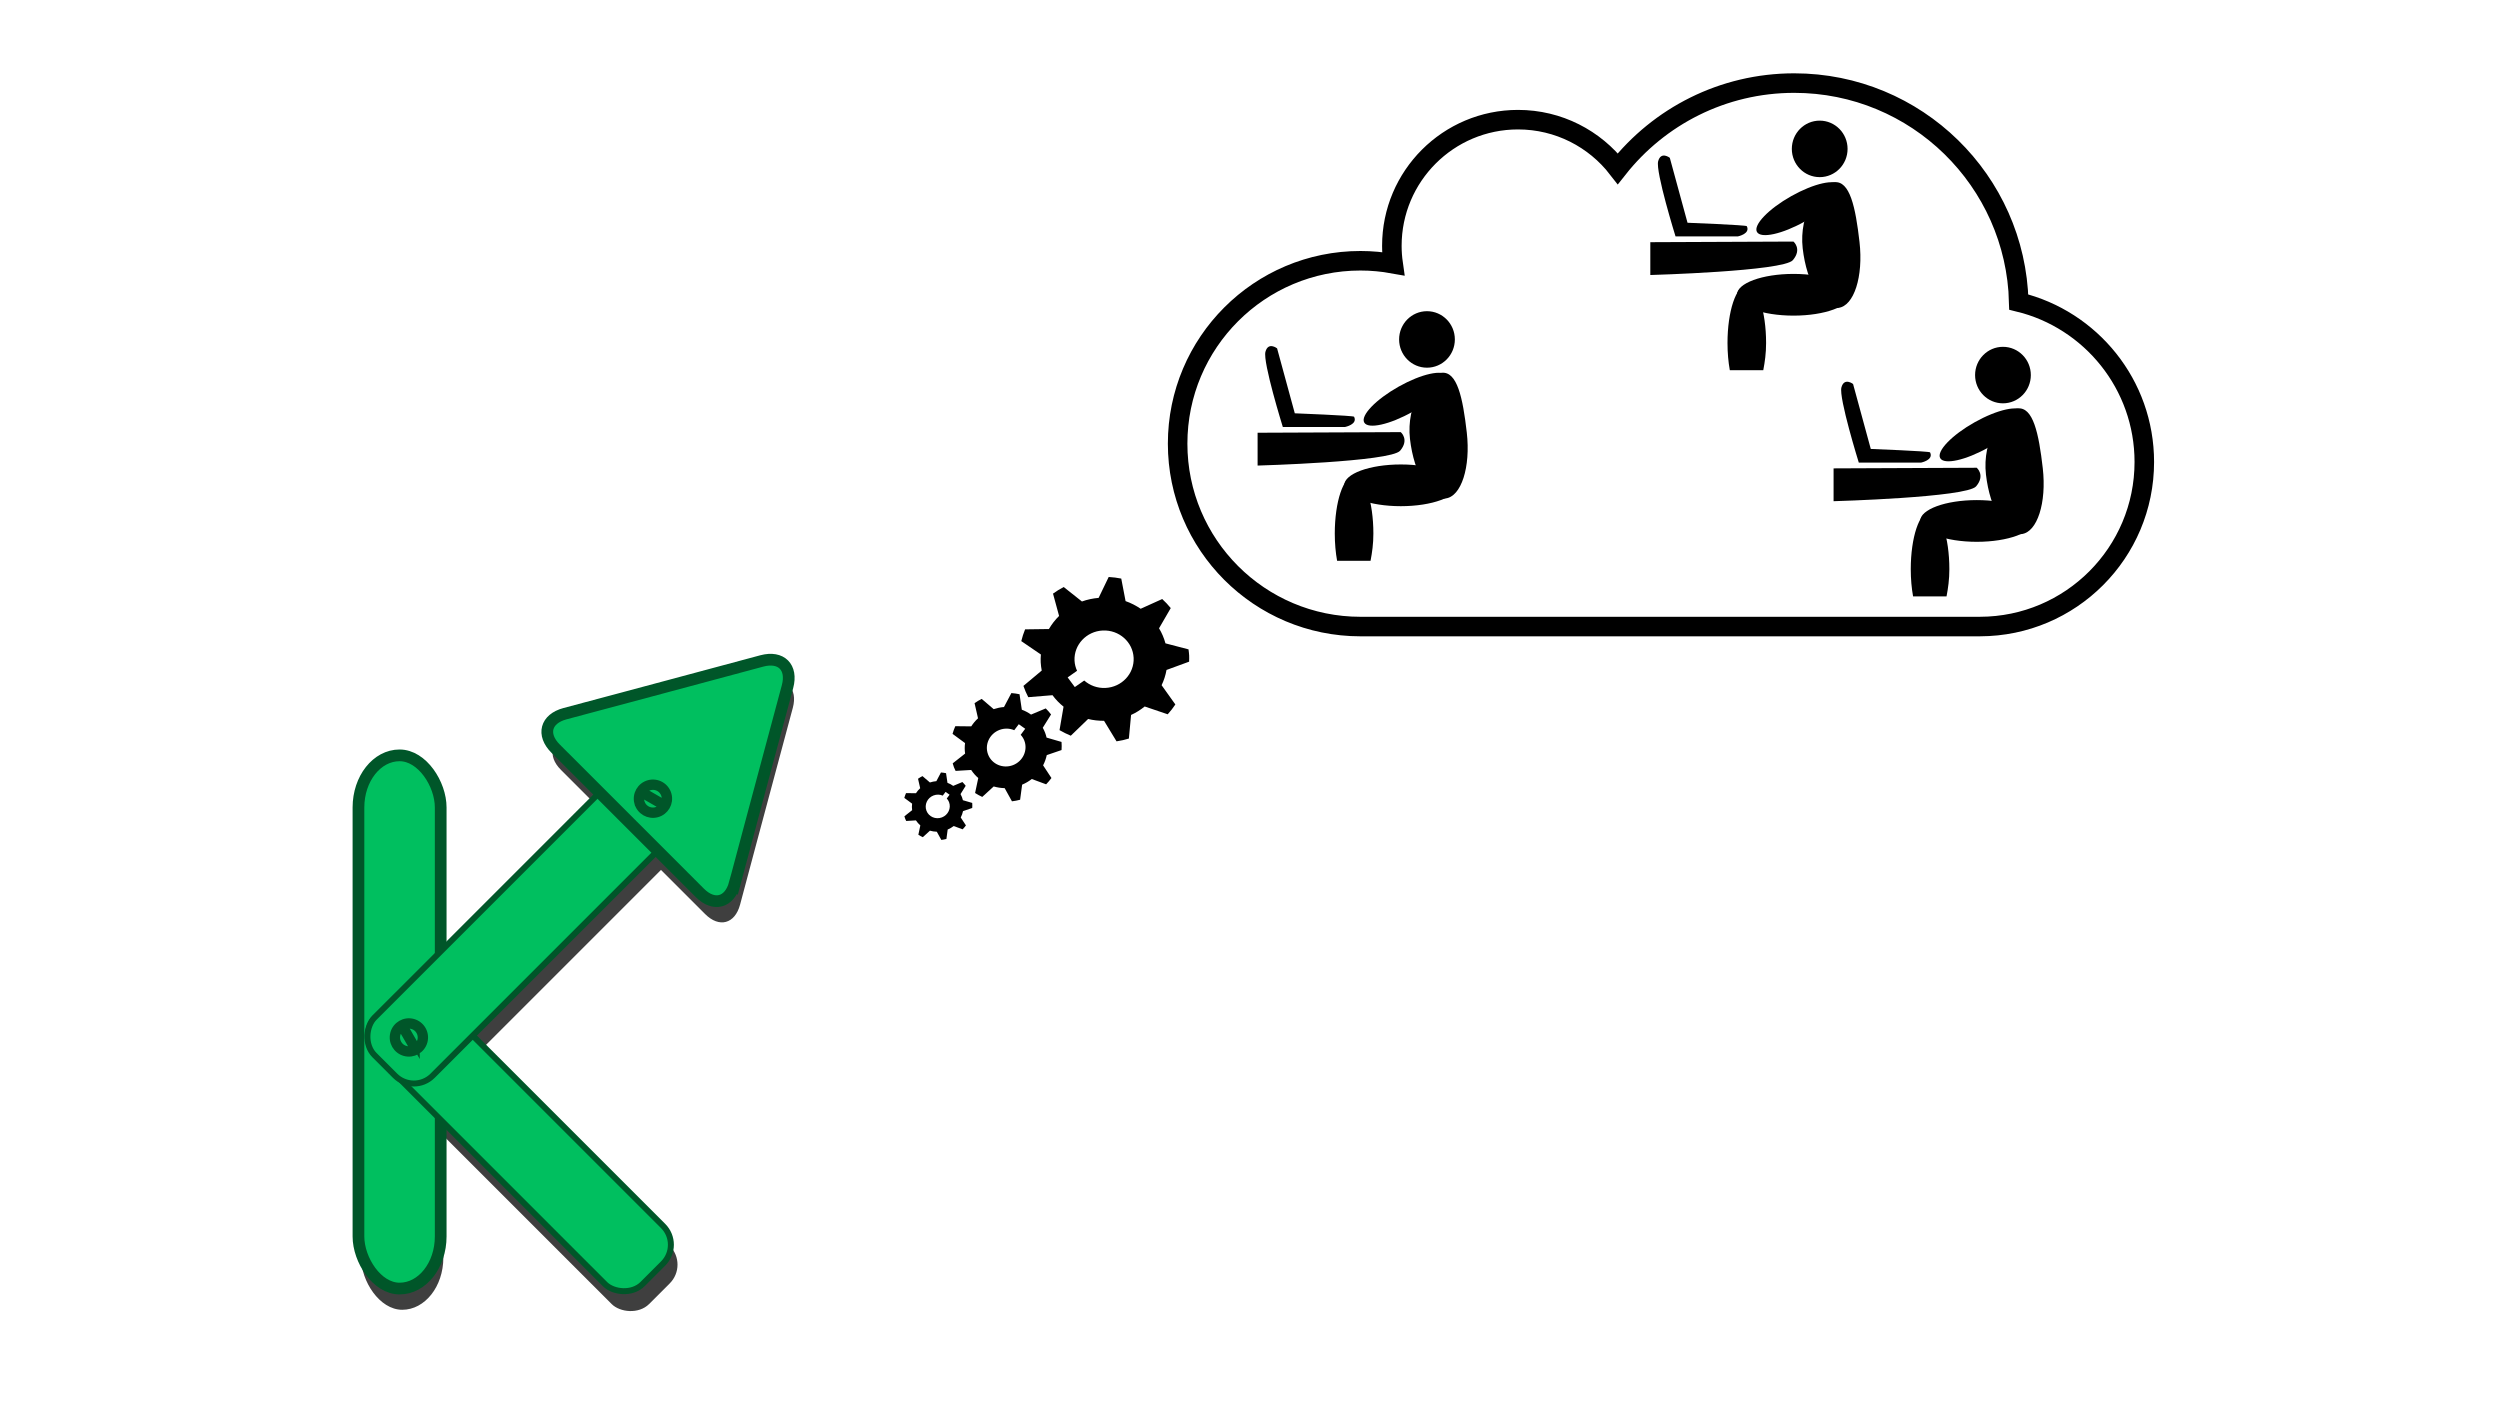 <?xml version="1.0"?>
<svg width="1920" height="1080" xmlns="http://www.w3.org/2000/svg" xmlns:xlink="http://www.w3.org/1999/xlink">
 <!-- Created with SVG-edit - http://svg-edit.googlecode.com/ -->
 <g>
  <title>Layer 1</title>
  <g id="svg_33">
   <g id="svg_26">
    <g filter="url(#svg_13_blur)" id="svg_13">
     <rect stroke="#000000" id="svg_14" ry="40" rx="40" height="409.503" width="63.157" y="596.412" x="277.335" stroke-linecap="null" stroke-linejoin="null" stroke-dasharray="null" stroke-width="0" fill="#3f3f3f"/>
     <rect stroke="#000000" id="svg_15" transform="matrix(0.36 -0.36 0.36 0.36 -95.783 304.081)" ry="40" rx="40" height="544" width="124" y="1250.055" x="-183.188" stroke-linecap="null" stroke-linejoin="null" stroke-dasharray="null" stroke-width="0" fill="#3f3f3f"/>
     <rect stroke="#000000" id="svg_16" transform="matrix(0.36 0.36 -0.36 0.36 343.913 -109.792)" ry="40" rx="40" height="600.569" width="124" y="748.529" x="1183.789" stroke-linecap="null" stroke-linejoin="null" stroke-dasharray="null" stroke-width="0" fill="#3f3f3f"/>
     <path stroke="#000000" id="svg_17" d="m568.36,694.846l13.063,-48.905c3.96,-14.714 10.403,-38.847 14.366,-53.564l13.119,-48.849c3.911,-14.777 -4.878,-23.566 -19.655,-19.655l-48.849,13.119c-14.717,3.964 -38.854,10.41 -53.564,14.366l-48.905,13.063c-14.725,3.971 -17.971,16.008 -7.162,26.818l110.769,110.769c10.81,10.81 22.847,7.563 26.818,-7.162z" stroke-linecap="null" stroke-linejoin="null" stroke-dasharray="null" stroke-width="0" fill="#3f3f3f"/>
    </g>
    <rect stroke="#005629" ry="40" rx="40" id="svg_5" height="409.503" width="63.157" y="580.113" x="275.297" stroke-linecap="null" stroke-linejoin="null" stroke-dasharray="null" stroke-width="9" fill="#00bf5f"/>
    <rect stroke="#005629" transform="matrix(0.36 -0.36 0.36 0.36 -84.572 291.42)" id="svg_6" ry="40" rx="40" height="569.456" width="124" y="1198.328" x="-202.188" stroke-linecap="null" stroke-linejoin="null" stroke-dasharray="null" stroke-width="9" fill="#00bf5f"/>
    <rect stroke="#005629" id="svg_7" transform="matrix(0.36 0.36 -0.36 0.36 334.199 -108.752)" ry="40" rx="40" height="628.853" width="124" y="712.387" x="1171.789" stroke-linecap="null" stroke-linejoin="null" stroke-dasharray="null" stroke-width="9" fill="#00bf5f"/>
    <path stroke="#005629" id="svg_10" d="m564.286,678.548l13.063,-48.905c3.96,-14.714 10.403,-38.847 14.366,-53.564l13.119,-48.849c3.911,-14.777 -4.878,-23.566 -19.655,-19.655l-48.849,13.119c-14.717,3.964 -38.854,10.41 -53.564,14.366l-48.905,13.063c-14.725,3.971 -17.971,16.008 -7.162,26.818l110.769,110.769c10.81,10.81 22.847,7.563 26.818,-7.162z" stroke-linecap="null" stroke-linejoin="null" stroke-dasharray="null" stroke-width="9" fill="#00bf5f"/>
    <path stroke="#005629" id="svg_18" d="m302.217,793.599l0,0c1.747,-6.521 8.45,-10.391 14.971,-8.644l0,0c3.132,0.839 5.802,2.888 7.423,5.695c1.621,2.808 2.06,6.145 1.221,9.276l0,0c-1.747,6.521 -8.45,10.391 -14.971,8.644l0,0c-6.521,-1.747 -10.391,-8.45 -8.644,-14.971l0,0zm17.651,10.391l0,0c3.557,-2.877 4.492,-7.913 2.205,-11.874c-2.287,-3.962 -7.117,-5.67 -11.386,-4.027l9.18,15.902l0,0zm-11.687,-14.454c-3.557,2.876 -4.492,7.913 -2.205,11.874c2.287,3.962 7.116,5.67 11.386,4.027l-9.181,-15.901l0,0l0,0z" stroke-linecap="null" stroke-linejoin="null" stroke-dasharray="null" stroke-width="5" fill="#005629"/>
    <path stroke="#005629" id="svg_19" d="m489.651,616.567l0,0c-1.747,-6.521 2.123,-13.224 8.644,-14.971l0,0c3.132,-0.839 6.468,-0.4 9.276,1.221c2.808,1.621 4.856,4.291 5.696,7.423l0,0c1.747,6.521 -2.123,13.224 -8.644,14.971l0,0c-6.521,1.747 -13.224,-2.123 -14.971,-8.644l0,0zm20.482,0.174l0,0c1.642,-4.27 -0.066,-9.099 -4.027,-11.386c-3.961,-2.287 -8.998,-1.352 -11.874,2.205l15.901,9.181l0,0zm-17.348,-6.674c-1.642,4.269 0.066,9.099 4.027,11.385c3.961,2.287 8.998,1.353 11.874,-2.205l-15.901,-9.18l0,0l0,0z" stroke-linecap="null" stroke-linejoin="null" stroke-dasharray="null" stroke-width="5" fill="#005629"/>
   </g>
   <g id="svg_32">
    <g id="svg_25">
     <g id="svg_8">
      <path d="m1052.584,430.674c1.229,-6.442 2.17,-12.949 2.17,-20.901c0,-24.471 -6.636,-44.309 -14.821,-44.309c-8.187,0 -14.821,19.838 -14.821,44.309c0,7.578 0.658,14.666 1.782,20.901" id="svg_1" fill="black"/>
      <path d="m1082.871,337.163c3.043,26.582 15.273,47.016 27.319,45.639c12.05,-1.379 19.348,-24.049 16.303,-50.633c-3.043,-26.586 -7.371,-47.242 -19.419,-45.862c-12.046,1.379 -27.246,24.27 -24.203,50.856z" id="svg_2"/>
      <path d="m1111.235,288.749c2.935,5.337 -8.906,17.666 -26.444,27.528c-17.543,9.866 -34.142,13.532 -37.075,8.193c-2.936,-5.339 8.902,-17.664 26.44,-27.532c17.544,-9.863 34.143,-13.526 37.079,-8.189z" id="svg_3"/>
      <ellipse cx="1075.832" cy="372.728" rx="43.473" ry="16.022" id="svg_4"/>
      <ellipse cx="1095.921" cy="260.691" rx="21.407" ry="21.697" id="svg_5"/>
      <path d="m965.831,332.347l109.94,-0.476c0,0 6.794,5.709 -0.472,14.273c-7.268,8.56 -109.468,11.416 -109.468,11.416l0,-25.213z" id="svg_6"/>
      <path d="m1033.017,327.919c0,0 9.88,-1.976 6.916,-7.875c-0.445,-0.883 -45.528,-2.626 -45.528,-2.626l-13.599,-49.876c0,0 -6.788,-5.3 -8.948,2.624c-2.148,7.877 13.346,57.752 13.346,57.752" id="svg_7"/>
     </g>
     <g id="svg_9">
      <path d="m1354.191,284.327c1.229,-6.442 2.17,-12.949 2.17,-20.901c0,-24.472 -6.636,-44.309 -14.821,-44.309c-8.187,0 -14.82,19.838 -14.82,44.309c0,7.578 0.658,14.666 1.783,20.901" fill="black" id="svg_10"/>
      <path d="m1384.479,190.816c3.043,26.582 15.273,47.016 27.319,45.639c12.05,-1.379 19.348,-24.049 16.303,-50.633c-3.043,-26.586 -7.37,-47.242 -19.419,-45.862c-12.046,1.379 -27.246,24.27 -24.203,50.856z" id="svg_11"/>
      <path d="m1412.843,142.402c2.935,5.337 -8.906,17.666 -26.443,27.529c-17.544,9.866 -34.142,13.532 -37.075,8.193c-2.937,-5.339 8.902,-17.664 26.44,-27.532c17.544,-9.863 34.142,-13.526 37.079,-8.189z" id="svg_12"/>
      <ellipse cx="1377.44" cy="226.381" rx="43.473" ry="16.022" id="svg_13"/>
      <ellipse cx="1397.529" cy="114.344" rx="21.407" ry="21.697" id="svg_14"/>
      <path d="m1267.438,186l109.94,-0.476c0,0 6.794,5.709 -0.472,14.273c-7.268,8.56 -109.468,11.416 -109.468,11.416l0,-25.213z" id="svg_15"/>
      <path d="m1334.625,181.572c0,0 9.88,-1.976 6.916,-7.875c-0.445,-0.883 -45.528,-2.626 -45.528,-2.626l-13.599,-49.876c0,0 -6.788,-5.3 -8.948,2.624c-2.148,7.877 13.346,57.752 13.346,57.752" id="svg_16"/>
     </g>
     <g id="svg_17">
      <path d="m1494.937,458.039c1.229,-6.442 2.17,-12.949 2.17,-20.901c0,-24.471 -6.636,-44.309 -14.82,-44.309c-8.187,0 -14.82,19.838 -14.82,44.309c0,7.578 0.658,14.666 1.782,20.901" fill="black" id="svg_18"/>
      <path d="m1525.224,364.528c3.043,26.582 15.273,47.016 27.319,45.639c12.05,-1.379 19.348,-24.049 16.302,-50.633c-3.043,-26.586 -7.371,-47.242 -19.419,-45.862c-12.046,1.379 -27.246,24.27 -24.203,50.856z" id="svg_19"/>
      <path d="m1553.588,316.115c2.934,5.337 -8.906,17.666 -26.444,27.529c-17.543,9.866 -34.142,13.532 -37.075,8.193c-2.936,-5.339 8.902,-17.664 26.44,-27.532c17.543,-9.862 34.142,-13.526 37.079,-8.189z" id="svg_20"/>
      <ellipse cx="1518.185" cy="400.093" rx="43.473" ry="16.022" id="svg_21"/>
      <ellipse cx="1538.274" cy="288.057" rx="21.407" ry="21.697" id="svg_22"/>
      <path d="m1408.184,359.712l109.94,-0.476c0,0 6.794,5.709 -0.472,14.273c-7.268,8.56 -109.468,11.416 -109.468,11.416l0,-25.213z" id="svg_23"/>
      <path d="m1475.37,355.284c0,0 9.88,-1.976 6.916,-7.875c-0.445,-0.883 -45.528,-2.626 -45.528,-2.626l-13.599,-49.876c0,0 -6.788,-5.3 -8.948,2.624c-2.148,7.877 13.347,57.752 13.347,57.752" id="svg_24"/>
     </g>
     <path stroke="#000000" fill-opacity="0" fill="#000000" stroke-width="15" d="m1646.829,354.777c0,-59.484 -41.101,-109.345 -96.427,-122.811c-2.358,-93.258 -78.625,-168.156 -172.443,-168.156c-54.959,0 -103.88,25.718 -135.481,65.747c-17.72,-22.898 -45.452,-37.653 -76.64,-37.653c-53.51,0 -96.89,43.387 -96.89,96.9c0,4.663 0.348,9.245 0.99,13.734c-8.138,-1.467 -16.507,-2.275 -25.065,-2.275c-77.573,-0.002 -140.455,62.889 -140.455,140.464c0,77.579 62.883,140.468 140.453,140.468l475.792,-0.012c69.706,-0.133 126.166,-56.671 126.166,-126.406z" id="svg_4"/>
    </g>
    <g id="svg_31">
     <path transform="rotate(-110.854 771.926 574.245)" stroke="#000000" id="svg_29" d="m802.749,576.57l10.621,-5.784c-0.207,-2.164 -0.585,-4.223 -1.104,-6.28l-11.826,-1.668c-1.001,-2.553 -2.346,-4.897 -3.931,-7.061l4.482,-11.39c-1.483,-1.49 -3.068,-2.839 -4.757,-4.082l-10.033,6.458c-2.346,-1.278 -4.895,-2.235 -7.551,-2.839l-3.62,-11.567c-1.035,-0.071 -2.035,-0.177 -3.103,-0.177s-2.069,0.106 -3.102,0.177l-3.588,11.461c-2.722,0.605 -5.308,1.561 -7.723,2.875l-9.895,-6.387c-1.655,1.242 -3.276,2.591 -4.758,4.082l4.379,11.069c-1.689,2.272 -3.138,4.755 -4.207,7.417l-11.446,1.632c-0.484,2.022 -0.897,4.117 -1.104,6.28l10.276,5.572c0.103,2.943 0.585,5.782 1.411,8.48l-7.721,8.834c0.895,1.916 1.896,3.763 3.069,5.537l11.377,-2.52c1.862,2.093 3.998,3.905 6.344,5.43l-0.413,11.993c1.862,0.888 3.827,1.597 5.826,2.199l7.206,-9.546c1.276,0.179 2.586,0.286 3.895,0.286c1.448,0 2.828,-0.142 4.207,-0.321l7.276,9.581c2,-0.567 3.929,-1.311 5.793,-2.164l-0.415,-12.243c2.242,-1.49 4.275,-3.264 6.033,-5.286l11.724,2.591c1.137,-1.774 2.171,-3.621 3.07,-5.537l-8.001,-9.118c0.759,-2.52 1.172,-5.218 1.31,-7.984zm-17.687,13.908l-5.033,3.371l-3.103,-4.897c-1.587,0.64 -3.345,1.03 -5.174,1.03c-7.998,0 -14.48,-6.706 -14.48,-14.902c0,-8.231 6.482,-14.904 14.48,-14.904c8.002,0 14.483,6.673 14.483,14.904c0,4.079 -1.62,7.807 -4.242,10.502l3.068,4.897z" stroke-linecap="null" stroke-linejoin="null" stroke-dasharray="null" stroke-width="0" fill="#000000"/>
     <path transform="rotate(87.267 849.216 506.488)" stroke="#000000" id="svg_28" d="m896.207,510.033l16.192,-8.819c-0.315,-3.299 -0.892,-6.438 -1.683,-9.575l-18.029,-2.542c-1.526,-3.893 -3.576,-7.466 -5.993,-10.764l6.833,-17.364c-2.26,-2.272 -4.677,-4.328 -7.253,-6.223l-15.295,9.845c-3.576,-1.948 -7.463,-3.407 -11.512,-4.328l-5.519,-17.635c-1.578,-0.108 -3.103,-0.27 -4.731,-0.27s-3.155,0.162 -4.729,0.27l-5.47,17.472c-4.15,0.922 -8.093,2.38 -11.774,4.383l-15.086,-9.737c-2.523,1.894 -4.994,3.95 -7.254,6.223l6.677,16.875c-2.576,3.464 -4.784,7.25 -6.414,11.308l-17.45,2.488c-0.738,3.082 -1.368,6.276 -1.683,9.575l15.666,8.495c0.157,4.487 0.892,8.815 2.152,12.928l-11.771,13.468c1.365,2.92 2.89,5.736 4.678,8.441l17.345,-3.842c2.838,3.191 6.095,5.953 9.672,8.279l-0.63,18.284c2.839,1.354 5.834,2.434 8.882,3.353l10.986,-14.553c1.946,0.274 3.943,0.436 5.938,0.436c2.208,0 4.311,-0.216 6.414,-0.49l11.092,14.607c3.049,-0.864 5.99,-1.999 8.832,-3.299l-0.633,-18.666c3.418,-2.272 6.518,-4.977 9.198,-8.059l17.874,3.95c1.733,-2.704 3.31,-5.52 4.68,-8.441l-12.199,-13.9c1.158,-3.842 1.787,-7.955 1.997,-12.172zm-26.964,21.203l-7.673,5.139l-4.73,-7.465c-2.419,0.976 -5.099,1.57 -7.888,1.57c-12.193,0 -22.075,-10.224 -22.075,-22.719c0,-12.549 9.882,-22.722 22.075,-22.722c12.199,0 22.081,10.173 22.081,22.722c0,6.219 -2.47,11.902 -6.466,16.011l4.678,7.465z" stroke-linecap="null" stroke-linejoin="null" stroke-dasharray="null" stroke-width="0" fill="#000000"/>
     <path stroke="#000000" id="svg_30" transform="rotate(-110.854 719.667 619.411)" d="m738.873,620.86l6.618,-3.604c-0.129,-1.348 -0.364,-2.632 -0.688,-3.914l-7.369,-1.039c-0.624,-1.591 -1.462,-3.051 -2.45,-4.4l2.793,-7.097c-0.924,-0.929 -1.912,-1.769 -2.964,-2.543l-6.252,4.024c-1.462,-0.796 -3.05,-1.392 -4.705,-1.769l-2.256,-7.208c-0.645,-0.044 -1.268,-0.11 -1.934,-0.11s-1.289,0.066 -1.933,0.11l-2.236,7.141c-1.696,0.377 -3.308,0.973 -4.812,1.791l-6.166,-3.98c-1.031,0.774 -2.041,1.615 -2.965,2.543l2.729,6.897c-1.053,1.416 -1.955,2.963 -2.622,4.622l-7.132,1.017c-0.302,1.26 -0.559,2.565 -0.688,3.914l6.403,3.472c0.064,1.834 0.365,3.603 0.88,5.284l-4.811,5.505c0.558,1.194 1.181,2.345 1.912,3.45l7.089,-1.571c1.16,1.304 2.491,2.433 3.953,3.384l-0.257,7.473c1.16,0.553 2.384,0.995 3.63,1.37l4.49,-5.948c0.795,0.112 1.612,0.178 2.427,0.178c0.903,0 1.762,-0.088 2.622,-0.2l4.534,5.97c1.246,-0.353 2.448,-0.817 3.61,-1.348l-0.259,-7.629c1.397,-0.929 2.664,-2.034 3.76,-3.294l7.305,1.615c0.708,-1.105 1.353,-2.256 1.913,-3.45l-4.986,-5.681c0.473,-1.571 0.73,-3.251 0.816,-4.975zm-11.021,8.666l-3.136,2.1l-1.933,-3.051c-0.989,0.399 -2.084,0.642 -3.224,0.642c-4.984,0 -9.022,-4.179 -9.022,-9.286c0,-5.129 4.039,-9.287 9.022,-9.287c4.986,0 9.025,4.158 9.025,9.287c0,2.542 -1.01,4.864 -2.643,6.544l1.912,3.051z" stroke-linecap="null" stroke-linejoin="null" stroke-dasharray="null" stroke-width="0" fill="#000000"/>
    </g>
   </g>
  </g>
 </g>
</svg>